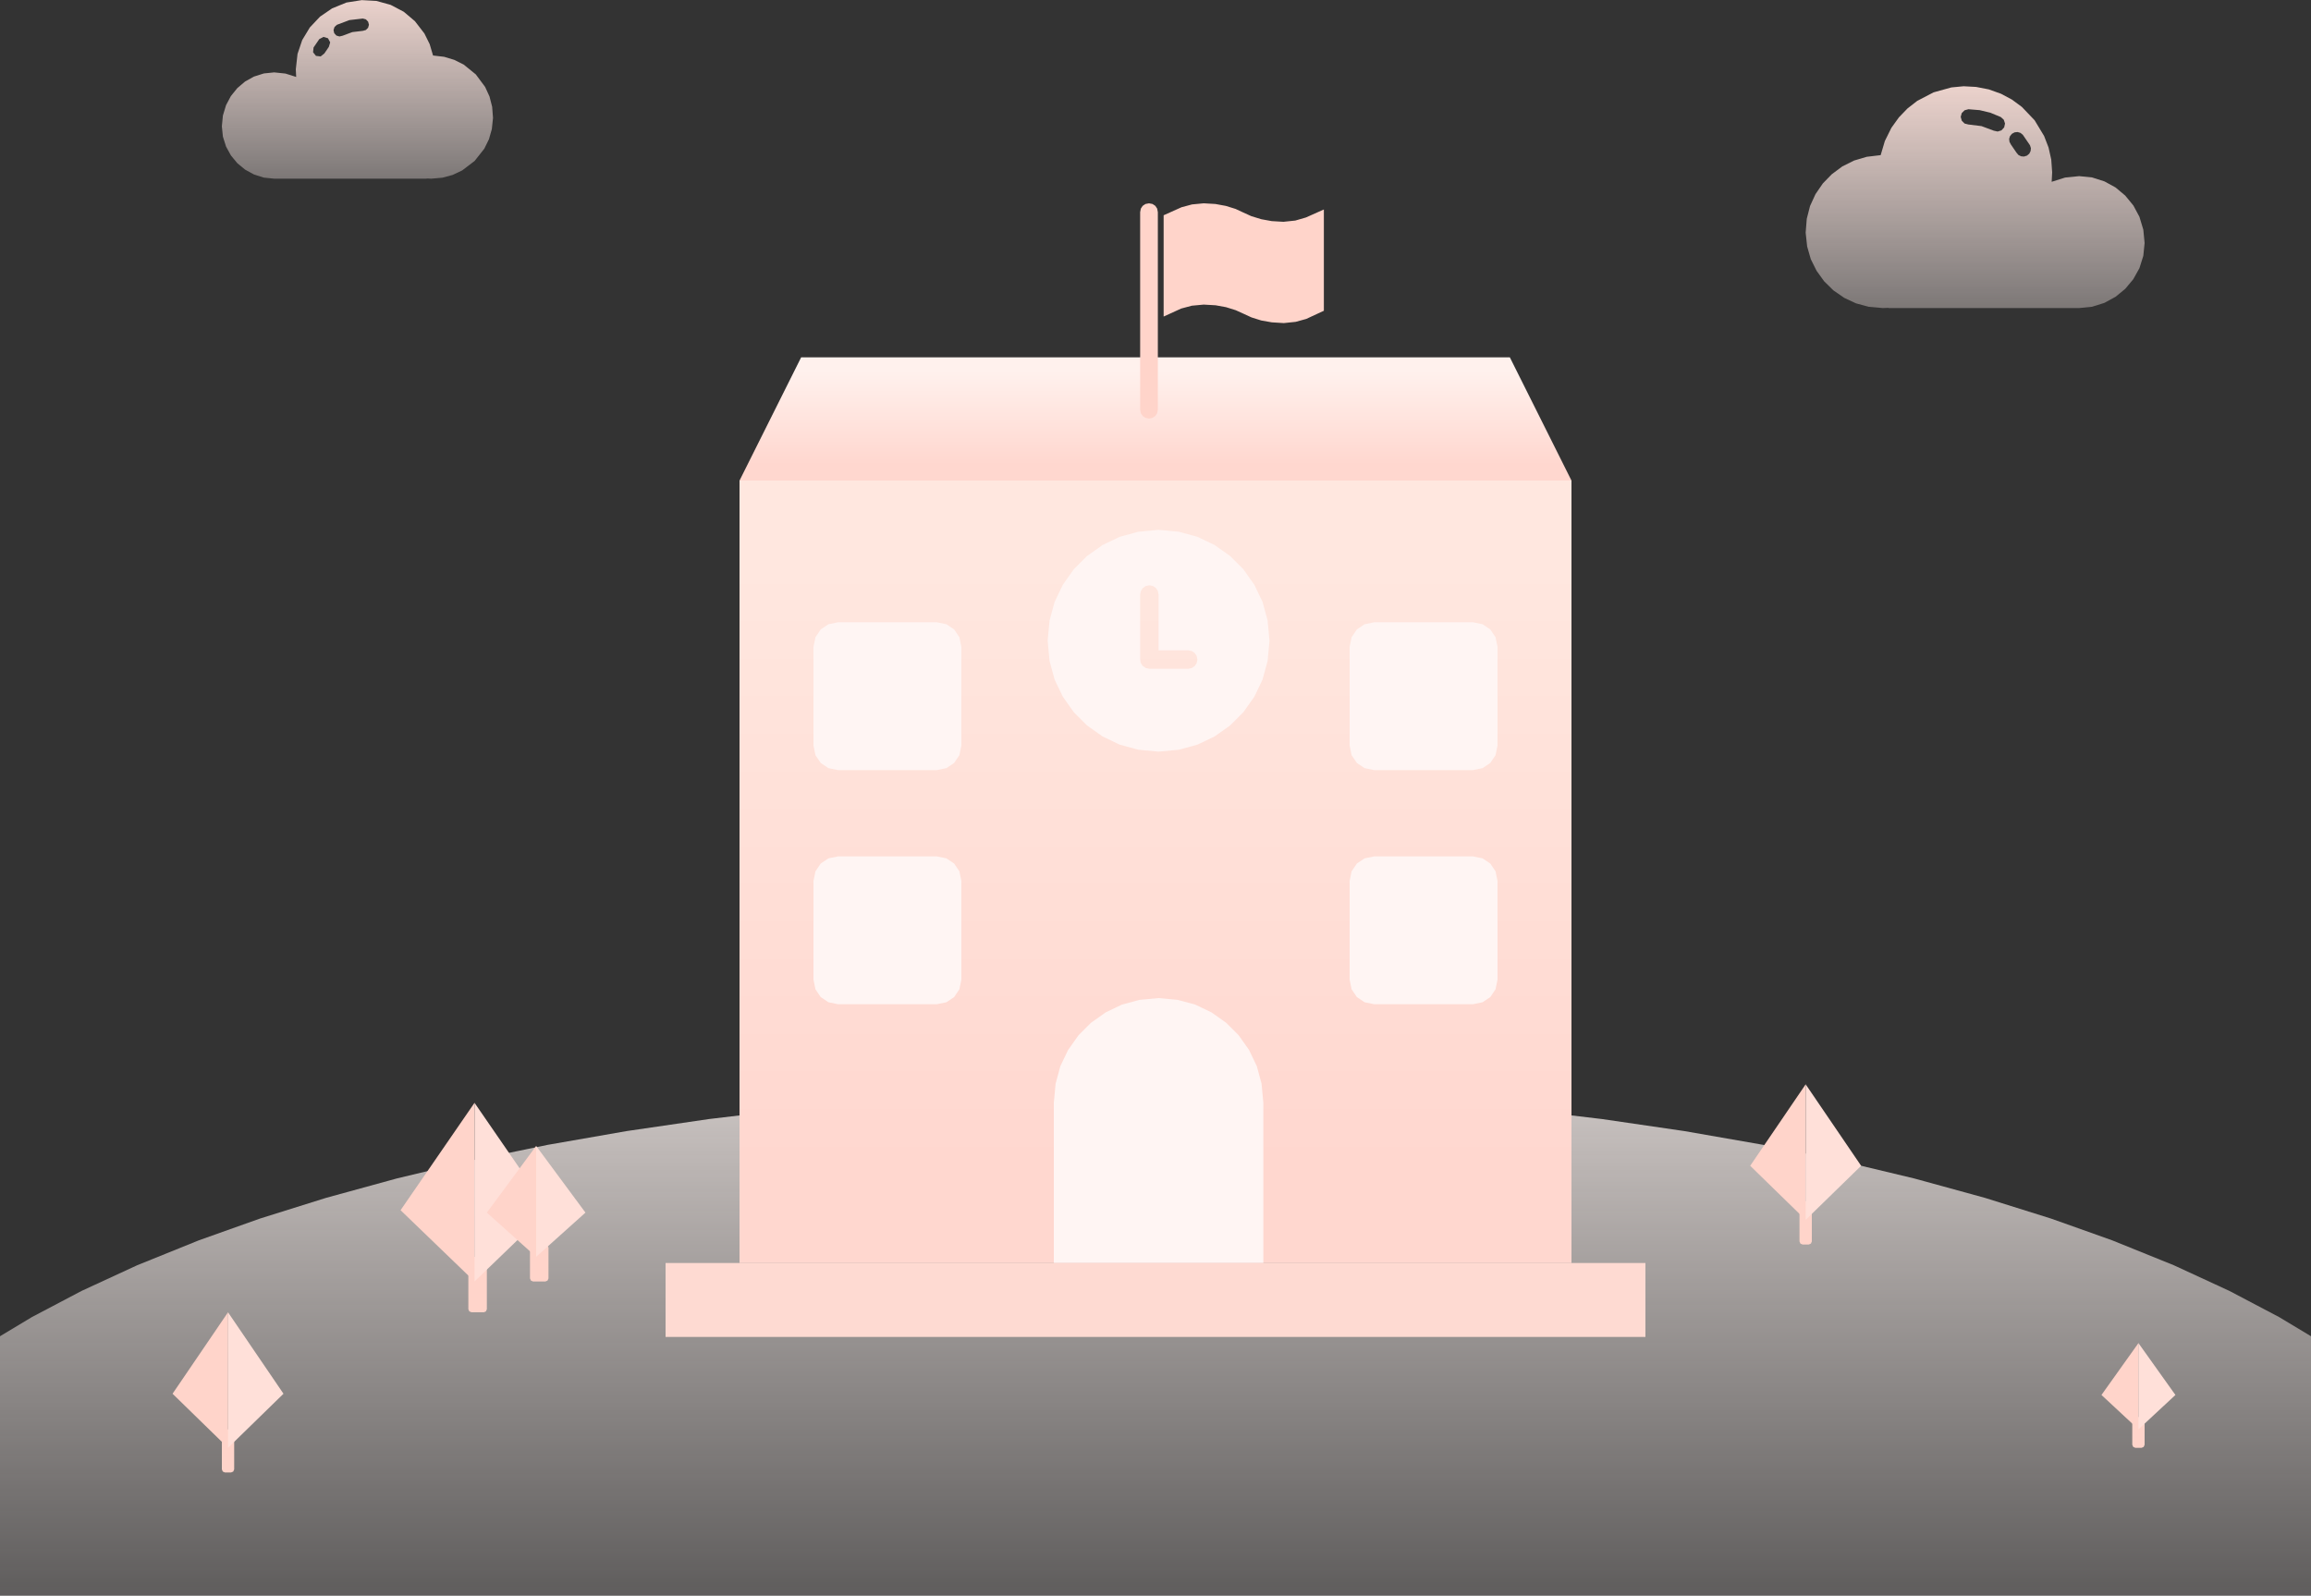 <svg height="259" node-id="1" sillyvg="true" template-height="259" template-width="375" version="1.1" viewBox="0 0 375 259" width="375" xmlns="http://www.w3.org/2000/svg" xmlns:xlink="http://www.w3.org/1999/xlink"><rect x="0" y="0" width="375" height="259" fill="#333333" stroke="none"/><defs node-id="70"><linearGradient gradientUnits="objectBoundingBox" id="linearGradient-3" node-id="8" spreadMethod="pad" x1="0.5" x2="0.5" y1="0" y2="0.694"><stop offset="0" stop-color="#fff6f3" stop-opacity="0.745"></stop><stop offset="1" stop-color="#fff5f3" stop-opacity="0"></stop></linearGradient><linearGradient gradientUnits="objectBoundingBox" id="linearGradient-4" node-id="11" spreadMethod="pad" x1="0.5" x2="0.5" y1="0" y2="1.24"><stop offset="0" stop-color="#ffe3dc" stop-opacity="0.903"></stop><stop offset="1" stop-color="#fff5f3" stop-opacity="0.23"></stop></linearGradient><linearGradient gradientUnits="objectBoundingBox" id="linearGradient-5" node-id="14" spreadMethod="pad" x1="0.5" x2="0.5" y1="0" y2="1.24"><stop offset="0" stop-color="#ffe3dc" stop-opacity="0.903"></stop><stop offset="1" stop-color="#fff5f3" stop-opacity="0.23"></stop></linearGradient><linearGradient gradientUnits="objectBoundingBox" id="linearGradient-6" node-id="17" spreadMethod="pad" x1="0.551" x2="0.551" y1="0.11" y2="0.873"><stop offset="0" stop-color="#ffe7df"></stop><stop offset="1" stop-color="#ffd7cf"></stop></linearGradient><linearGradient gradientUnits="objectBoundingBox" id="linearGradient-7" node-id="20" spreadMethod="pad" x1="0.551" x2="0.551" y1="0.11" y2="0.873"><stop offset="0" stop-color="#fff1ed"></stop><stop offset="1" stop-color="#ffd7cf"></stop></linearGradient><clipPath id="mask-2" node-id="29"><path d="M 0.00 -22.00 L 375.00 -22.00 L 375.00 259.00 L 0.00 259.00 Z" fill="#000000" fill-rule="evenodd" node-id="105" stroke="none" target-height="281" target-width="375" target-x="0" target-y="-22"></path></clipPath></defs><g node-id="122"><g node-id="123"><g node-id="124"><g node-id="125"><g node-id="128"><g node-id="136"><path d="M 0.00 -22.00 L 375.00 -22.00 L 375.00 259.00 L 0.00 259.00 Z" fill="#ffffff" fill-opacity="0" fill-rule="evenodd" group-id="1,2,3,4,7,15" node-id="117" stroke="none" target-height="281" target-width="375" target-x="0" target-y="-22"></path></g><g clip-path="url(#mask-2)" group-id="1,2,3,4,7,16" node-id="120"><path d="M 407.00 260.00 L 406.67 264.48 L 405.75 268.89 L 404.22 273.27 L 402.04 277.65 L 399.16 282.06 L 395.98 286.03 L 392.23 289.98 L 387.87 293.95 L 382.82 297.92 L 377.03 301.89 L 369.83 306.22 L 361.76 310.47 L 352.75 314.63 L 342.71 318.69 L 332.79 322.22 L 322.10 325.57 L 310.62 328.72 L 298.29 331.67 L 286.11 334.18 L 273.33 336.41 L 259.92 338.37 L 245.85 340.04 L 231.93 341.30 L 217.58 342.23 L 202.77 342.80 L 187.50 343.00 L 172.23 342.80 L 157.42 342.23 L 143.07 341.30 L 129.15 340.04 L 115.08 338.37 L 101.67 336.41 L 88.89 334.18 L 76.71 331.67 L 64.38 328.72 L 52.90 325.57 L 42.21 322.22 L 32.29 318.69 L 22.25 314.63 L 13.24 310.47 L 5.17 306.22 L -2.03 301.89 L -7.82 297.92 L -12.87 293.95 L -17.23 289.98 L -20.98 286.03 L -24.16 282.06 L -27.04 277.65 L -29.22 273.27 L -30.75 268.89 L -31.67 264.48 L -32.00 260.00 L -31.67 255.52 L -30.75 251.11 L -29.22 246.73 L -27.04 242.35 L -24.16 237.94 L -20.98 233.97 L -17.23 230.02 L -12.87 226.05 L -7.82 222.08 L -2.03 218.11 L 5.17 213.78 L 13.24 209.53 L 22.25 205.37 L 32.29 201.31 L 42.21 197.78 L 52.90 194.43 L 64.38 191.28 L 76.71 188.33 L 88.89 185.82 L 101.67 183.59 L 115.08 181.63 L 129.15 179.96 L 143.07 178.70 L 157.42 177.77 L 172.23 177.20 L 187.50 177.00 L 202.77 177.20 L 217.58 177.77 L 231.93 178.70 L 245.85 179.96 L 259.92 181.63 L 273.33 183.59 L 286.11 185.82 L 298.29 188.33 L 310.62 191.28 L 322.10 194.43 L 332.79 197.78 L 342.71 201.31 L 352.75 205.37 L 361.76 209.53 L 369.83 213.78 L 377.03 218.11 L 382.82 222.08 L 387.87 226.05 L 392.23 230.02 L 395.98 233.97 L 399.16 237.94 L 402.04 242.35 L 404.22 246.73 L 405.75 251.11 L 406.67 255.52 L 407.00 260.00 Z" fill="url(#linearGradient-3)" fill-rule="evenodd" group-id="1,2,3,4,7,16" id="椭圆形" node-id="32" stroke="none" target-height="166" target-width="439" target-x="-32" target-y="177"></path></g></g><g node-id="129"><path d="M 44.50 29.00 L 69.24 29.00 L 69.24 28.97 L 69.99 29.00 L 71.80 28.84 L 73.46 28.39 L 75.00 27.66 L 77.02 26.12 L 78.59 24.13 L 79.34 22.60 L 79.81 20.95 L 80.00 19.14 L 79.86 17.33 L 79.43 15.66 L 78.72 14.11 L 77.21 12.08 L 75.24 10.48 L 73.72 9.72 L 72.07 9.22 L 70.27 9.01 L 69.72 7.16 L 68.87 5.44 L 67.33 3.44 L 65.52 1.91 L 63.39 0.79 L 61.08 0.15 L 58.71 0.02 L 56.22 0.41 L 53.89 1.36 L 51.93 2.70 L 50.28 4.45 L 49.04 6.50 L 48.28 8.75 L 48.00 11.25 L 48.06 12.49 L 46.32 11.94 L 44.50 11.75 L 42.82 11.92 L 41.21 12.43 L 39.77 13.23 L 38.51 14.30 L 37.46 15.60 L 36.68 17.07 L 36.17 18.75 L 36.00 20.50 L 36.17 22.18 L 36.68 23.79 L 37.47 25.23 L 38.51 26.49 L 39.77 27.53 L 41.21 28.32 L 42.82 28.83 L 44.50 29.00 Z M 53.22 6.21 L 53.58 6.88 L 53.36 7.61 L 52.63 8.68 L 52.03 9.16 L 51.27 9.07 L 50.80 8.48 L 50.88 7.71 L 51.81 6.35 L 52.49 5.99 L 53.22 6.21 L 53.22 6.21 Z M 58.86 5.01 L 57.17 5.21 L 55.59 5.80 L 55.08 5.92 L 54.58 5.77 L 54.23 5.38 L 54.12 4.88 L 54.28 4.38 L 54.66 4.03 L 56.70 3.26 L 58.87 3.01 L 59.37 3.14 L 59.73 3.51 L 59.87 4.01 L 59.73 4.51 L 59.37 4.87 L 58.87 5.01 L 58.86 5.01 Z" fill="url(#linearGradient-4)" fill-rule="evenodd" group-id="1,2,3,4,8" id="形状" node-id="34" stroke="none" target-height="28.98" target-width="44" target-x="36" target-y="0.02"></path></g><g node-id="130"><path d="M 337.38 50.00 L 306.45 50.00 L 306.45 49.97 L 305.51 50.00 L 303.25 49.80 L 301.17 49.24 L 299.25 48.34 L 297.50 47.13 L 296.01 45.67 L 294.77 43.95 L 293.83 42.06 L 293.24 40.00 L 293.00 37.76 L 293.18 35.51 L 293.71 33.44 L 294.59 31.52 L 295.79 29.77 L 297.24 28.28 L 298.95 27.01 L 300.85 26.06 L 302.91 25.45 L 305.17 25.18 L 305.85 22.89 L 306.91 20.75 L 308.13 19.05 L 309.53 17.60 L 311.11 16.37 L 313.76 14.99 L 316.64 14.19 L 318.64 14.00 L 320.66 14.11 L 322.72 14.51 L 324.70 15.22 L 326.48 16.17 L 328.09 17.36 L 330.15 19.52 L 331.69 22.07 L 332.41 23.93 L 332.85 25.89 L 333.00 27.97 L 332.92 29.51 L 335.10 28.82 L 337.38 28.59 L 339.47 28.80 L 341.48 29.44 L 343.29 30.43 L 344.86 31.75 L 346.18 33.36 L 347.16 35.19 L 347.79 37.28 L 348.00 39.45 L 347.79 41.53 L 347.16 43.53 L 346.16 45.32 L 344.86 46.88 L 343.29 48.17 L 341.48 49.16 L 339.47 49.79 L 337.38 50.00 Z M 326.48 21.71 L 326.16 22.09 L 326.02 22.54 L 326.07 23.01 L 326.30 23.45 L 327.21 24.78 L 327.53 25.16 L 327.96 25.37 L 328.43 25.41 L 328.91 25.26 L 329.29 24.94 L 329.50 24.52 L 329.55 24.05 L 329.40 23.58 L 328.24 21.88 L 327.86 21.57 L 327.39 21.43 L 326.91 21.48 L 326.48 21.71 L 326.48 21.71 Z M 319.43 20.21 L 321.53 20.47 L 323.52 21.21 L 324.15 21.35 L 324.77 21.16 L 325.21 20.68 L 325.35 20.05 L 325.15 19.44 L 324.67 19.00 L 322.98 18.30 L 321.24 17.88 L 319.41 17.73 L 318.79 17.90 L 318.33 18.35 L 318.16 18.97 L 318.33 19.59 L 318.79 20.05 L 319.41 20.21 L 319.43 20.21 Z" fill="url(#linearGradient-5)" fill-rule="evenodd" group-id="1,2,3,4,9" id="形状" node-id="36" stroke="none" target-height="36" target-width="55" target-x="293" target-y="14"></path></g><g node-id="131"><path d="M 76.50 204.00 L 78.50 204.00 L 78.85 204.15 L 79.00 204.50 L 79.00 212.50 L 78.85 212.85 L 78.50 213.00 L 76.50 213.00 L 76.15 212.85 L 76.00 212.50 L 76.00 204.50 L 76.15 204.15 L 76.50 204.00 Z" fill="#ffd4ca" fill-rule="evenodd" group-id="1,2,3,4,10" id="矩形" node-id="38" stroke="none" target-height="9" target-width="3" target-x="76" target-y="204"></path><path d="M 77.00 179.00 L 77.00 208.00 L 65.00 196.43 Z" fill="#ffd4ca" fill-rule="evenodd" group-id="1,2,3,4,10" id="三角形" node-id="39" stroke="none" target-height="29" target-width="12" target-x="65" target-y="179"></path><g node-id="138"><path d="M 77.00 179.00 L 77.00 208.00 L 89.00 196.43 Z" fill="#ffe0d9" fill-rule="evenodd" group-id="1,2,3,4,10,17" id="三角形" node-id="40" stroke="none" target-height="29" target-width="12" target-x="77" target-y="179"></path></g></g><g node-id="132"><path d="M 292.50 195.00 L 293.50 195.00 L 293.85 195.15 L 294.00 195.50 L 294.00 201.50 L 293.85 201.85 L 293.50 202.00 L 292.50 202.00 L 292.15 201.85 L 292.00 201.50 L 292.00 195.50 L 292.15 195.15 L 292.50 195.00 Z" fill="#ffd4ca" fill-rule="evenodd" group-id="1,2,3,4,11" id="矩形" node-id="42" stroke="none" target-height="7" target-width="2" target-x="292" target-y="195"></path><path d="M 293.00 176.00 L 293.00 198.00 L 284.00 189.22 Z" fill="#ffd4ca" fill-rule="evenodd" group-id="1,2,3,4,11" id="三角形" node-id="43" stroke="none" target-height="22" target-width="9" target-x="284" target-y="176"></path><g node-id="139"><path d="M 293.00 176.00 L 293.00 198.00 L 302.00 189.22 Z" fill="#ffe0d9" fill-rule="evenodd" group-id="1,2,3,4,11,18" id="三角形" node-id="44" stroke="none" target-height="22" target-width="9" target-x="293" target-y="176"></path></g></g><g node-id="133"><path d="M 36.50 232.00 L 37.50 232.00 L 37.85 232.15 L 38.00 232.50 L 38.00 238.50 L 37.85 238.85 L 37.50 239.00 L 36.50 239.00 L 36.15 238.85 L 36.00 238.50 L 36.00 232.50 L 36.15 232.15 L 36.50 232.00 Z" fill="#ffd4ca" fill-rule="evenodd" group-id="1,2,3,4,12" id="矩形" node-id="46" stroke="none" target-height="7" target-width="2" target-x="36" target-y="232"></path><path d="M 37.00 213.00 L 37.00 235.00 L 28.00 226.22 Z" fill="#ffd4ca" fill-rule="evenodd" group-id="1,2,3,4,12" id="三角形" node-id="47" stroke="none" target-height="22" target-width="9" target-x="28" target-y="213"></path><g node-id="140"><path d="M 37.00 213.00 L 37.00 235.00 L 46.00 226.22 Z" fill="#ffe0d9" fill-rule="evenodd" group-id="1,2,3,4,12,19" id="三角形" node-id="48" stroke="none" target-height="22" target-width="9" target-x="37" target-y="213"></path></g></g><g node-id="134"><path d="M 86.50 202.00 L 88.50 202.00 L 88.85 202.15 L 89.00 202.50 L 89.00 207.50 L 88.85 207.85 L 88.50 208.00 L 86.50 208.00 L 86.15 207.85 L 86.00 207.50 L 86.00 202.50 L 86.15 202.15 L 86.50 202.00 Z" fill="#ffd4ca" fill-rule="evenodd" group-id="1,2,3,4,13" id="矩形" node-id="50" stroke="none" target-height="6" target-width="3" target-x="86" target-y="202"></path><path d="M 87.00 186.00 L 87.00 204.00 L 79.00 196.82 Z" fill="#ffd4ca" fill-rule="evenodd" group-id="1,2,3,4,13" id="三角形" node-id="51" stroke="none" target-height="18" target-width="8" target-x="79" target-y="186"></path><g node-id="141"><path d="M 87.00 186.00 L 87.00 204.00 L 95.00 196.82 Z" fill="#ffe0d9" fill-rule="evenodd" group-id="1,2,3,4,13,20" id="三角形" node-id="52" stroke="none" target-height="18" target-width="8" target-x="87" target-y="186"></path></g></g><g node-id="135"><path d="M 346.50 230.00 L 347.50 230.00 L 347.85 230.15 L 348.00 230.50 L 348.00 234.50 L 347.85 234.85 L 347.50 235.00 L 346.50 235.00 L 346.15 234.85 L 346.00 234.50 L 346.00 230.50 L 346.15 230.15 L 346.50 230.00 Z" fill="#ffd4ca" fill-rule="evenodd" group-id="1,2,3,4,14" id="矩形" node-id="54" stroke="none" target-height="5" target-width="2" target-x="346" target-y="230"></path><path d="M 347.00 218.00 L 347.00 232.00 L 341.00 226.42 Z" fill="#ffd4ca" fill-rule="evenodd" group-id="1,2,3,4,14" id="三角形" node-id="55" stroke="none" target-height="14" target-width="6" target-x="341" target-y="218"></path><g node-id="142"><path d="M 347.00 218.00 L 347.00 232.00 L 353.00 226.42 Z" fill="#ffe0d9" fill-rule="evenodd" group-id="1,2,3,4,14,21" id="三角形" node-id="56" stroke="none" target-height="14" target-width="6" target-x="347" target-y="218"></path></g></g></g><path d="M 120.00 78.00 L 255.00 78.00 L 255.00 205.00 L 120.00 205.00 Z" fill="url(#linearGradient-6)" fill-rule="evenodd" group-id="1,2,3" id="矩形" node-id="57" stroke="none" target-height="127" target-width="135" target-x="120" target-y="78"></path><path d="M 188.00 105.55 L 188.00 96.50 L 187.88 95.91 L 187.57 95.44 L 187.09 95.12 L 186.51 95.00 L 185.92 95.12 L 185.45 95.44 L 185.13 95.91 L 185.01 96.50 L 185.01 106.91 L 185.08 107.53 L 185.39 108.06 L 185.90 108.42 L 186.50 108.55 L 192.80 108.55 L 193.39 108.43 L 193.86 108.11 L 194.18 107.64 L 194.30 107.05 L 194.18 106.46 L 193.86 105.99 L 193.39 105.67 L 192.80 105.55 L 188.00 105.55 L 188.00 105.55 Z M 188.00 122.00 L 184.71 121.69 L 181.70 120.87 L 178.92 119.54 L 176.39 117.75 L 174.25 115.61 L 172.46 113.08 L 171.13 110.30 L 170.31 107.29 L 170.00 104.00 L 170.31 100.71 L 171.13 97.70 L 172.46 94.92 L 174.25 92.39 L 176.39 90.25 L 178.92 88.46 L 181.70 87.13 L 184.71 86.31 L 188.00 86.00 L 191.29 86.31 L 194.30 87.13 L 197.08 88.46 L 199.61 90.25 L 201.75 92.39 L 203.54 94.92 L 204.87 97.70 L 205.69 100.71 L 206.00 104.00 L 205.69 107.29 L 204.87 110.30 L 203.54 113.08 L 201.75 115.61 L 199.61 117.75 L 197.08 119.54 L 194.30 120.87 L 191.29 121.69 L 188.00 122.00 Z" fill="#fff5f3" fill-rule="nonzero" group-id="1,2,3,5" id="形状" node-id="59" stroke="none" target-height="36" target-width="36" target-x="170" target-y="86"></path><path d="M 188.00 162.00 L 191.10 162.29 L 193.95 163.06 L 196.58 164.32 L 198.97 166.01 L 200.99 168.03 L 202.68 170.42 L 203.94 173.05 L 204.71 175.90 L 205.00 179.00 L 205.00 205.00 L 205.00 205.00 L 171.00 205.00 L 171.00 179.00 L 171.29 175.90 L 172.06 173.05 L 173.32 170.42 L 175.01 168.03 L 177.03 166.01 L 179.42 164.32 L 182.05 163.06 L 184.90 162.29 L 188.00 162.00 Z" fill="#fff5f3" fill-rule="evenodd" group-id="1,2,3" id="矩形" node-id="60" stroke="none" target-height="43" target-width="34" target-x="171" target-y="162"></path><path d="M 108.00 205.00 L 267.00 205.00 L 267.00 217.00 L 108.00 217.00 Z" fill="#fedad2" fill-rule="evenodd" group-id="1,2,3" id="矩形" node-id="61" stroke="none" target-height="12" target-width="159" target-x="108" target-y="205"></path><path d="M 130.00 58.00 L 245.00 58.00 L 255.00 78.00 L 120.00 78.00 Z" fill="url(#linearGradient-7)" fill-rule="evenodd" group-id="1,2,3" id="矩形" node-id="62" stroke="none" target-height="20" target-width="135" target-x="120" target-y="58"></path><path d="M 208.26 36.00 L 206.36 35.89 L 204.66 35.58 L 203.06 35.09 L 201.76 34.50 L 200.49 33.91 L 198.91 33.42 L 197.22 33.11 L 195.32 33.00 L 193.43 33.18 L 191.72 33.64 L 188.82 34.94 L 188.82 51.38 L 191.67 50.08 L 193.39 49.62 L 195.32 49.44 L 197.25 49.55 L 198.95 49.86 L 200.52 50.35 L 201.82 50.94 L 203.08 51.52 L 204.67 52.02 L 206.38 52.32 L 208.32 52.44 L 210.24 52.24 L 211.95 51.77 L 214.82 50.44 L 214.82 34.00 L 211.91 35.30 L 210.18 35.80 L 208.26 36.00 Z M 186.45 33.00 L 185.87 33.11 L 185.42 33.41 L 185.12 33.86 L 185.01 34.44 L 185.01 66.50 L 185.12 67.07 L 185.42 67.52 L 185.87 67.82 L 186.45 67.94 L 187.02 67.82 L 187.47 67.52 L 187.77 67.07 L 187.88 66.50 L 187.88 34.44 L 187.77 33.86 L 187.47 33.41 L 187.02 33.11 L 186.45 33.00 Z" fill="#ffd4ca" fill-rule="nonzero" group-id="1,2,3,6" id="形状" node-id="64" stroke="none" target-height="34.94" target-width="29.81" target-x="185.01" target-y="33"></path><path d="M 136.00 101.00 L 152.00 101.00 L 153.57 101.32 L 154.83 102.17 L 155.68 103.43 L 156.00 105.00 L 156.00 121.00 L 155.68 122.57 L 154.83 123.83 L 153.57 124.68 L 152.00 125.00 L 136.00 125.00 L 134.43 124.68 L 133.17 123.83 L 132.32 122.57 L 132.00 121.00 L 132.00 105.00 L 132.32 103.43 L 133.17 102.17 L 134.43 101.32 L 136.00 101.00 Z" fill="#fff5f3" fill-rule="evenodd" group-id="1,2,3" id="矩形" node-id="65" stroke="none" target-height="24" target-width="24" target-x="132" target-y="101"></path><path d="M 223.00 101.00 L 239.00 101.00 L 240.57 101.32 L 241.83 102.17 L 242.68 103.43 L 243.00 105.00 L 243.00 121.00 L 242.68 122.57 L 241.83 123.83 L 240.57 124.68 L 239.00 125.00 L 223.00 125.00 L 221.43 124.68 L 220.17 123.83 L 219.32 122.57 L 219.00 121.00 L 219.00 105.00 L 219.32 103.43 L 220.17 102.17 L 221.43 101.32 L 223.00 101.00 Z" fill="#fff5f3" fill-rule="evenodd" group-id="1,2,3" id="矩形备份-3" node-id="66" stroke="none" target-height="24" target-width="24" target-x="219" target-y="101"></path><path d="M 136.00 139.00 L 152.00 139.00 L 153.57 139.32 L 154.83 140.17 L 155.68 141.43 L 156.00 143.00 L 156.00 159.00 L 155.68 160.57 L 154.83 161.83 L 153.57 162.68 L 152.00 163.00 L 136.00 163.00 L 134.43 162.68 L 133.17 161.83 L 132.32 160.57 L 132.00 159.00 L 132.00 143.00 L 132.32 141.43 L 133.17 140.17 L 134.43 139.32 L 136.00 139.00 Z" fill="#fff5f3" fill-rule="evenodd" group-id="1,2,3" id="矩形备份-2" node-id="67" stroke="none" target-height="24" target-width="24" target-x="132" target-y="139"></path><path d="M 223.00 139.00 L 239.00 139.00 L 240.57 139.32 L 241.83 140.17 L 242.68 141.43 L 243.00 143.00 L 243.00 159.00 L 242.68 160.57 L 241.83 161.83 L 240.57 162.68 L 239.00 163.00 L 223.00 163.00 L 221.43 162.68 L 220.17 161.83 L 219.32 160.57 L 219.00 159.00 L 219.00 143.00 L 219.32 141.43 L 220.17 140.17 L 221.43 139.32 L 223.00 139.00 Z" fill="#fff5f3" fill-rule="evenodd" group-id="1,2,3" id="矩形备份-4" node-id="68" stroke="none" target-height="24" target-width="24" target-x="219" target-y="139"></path></g></g></g></svg>